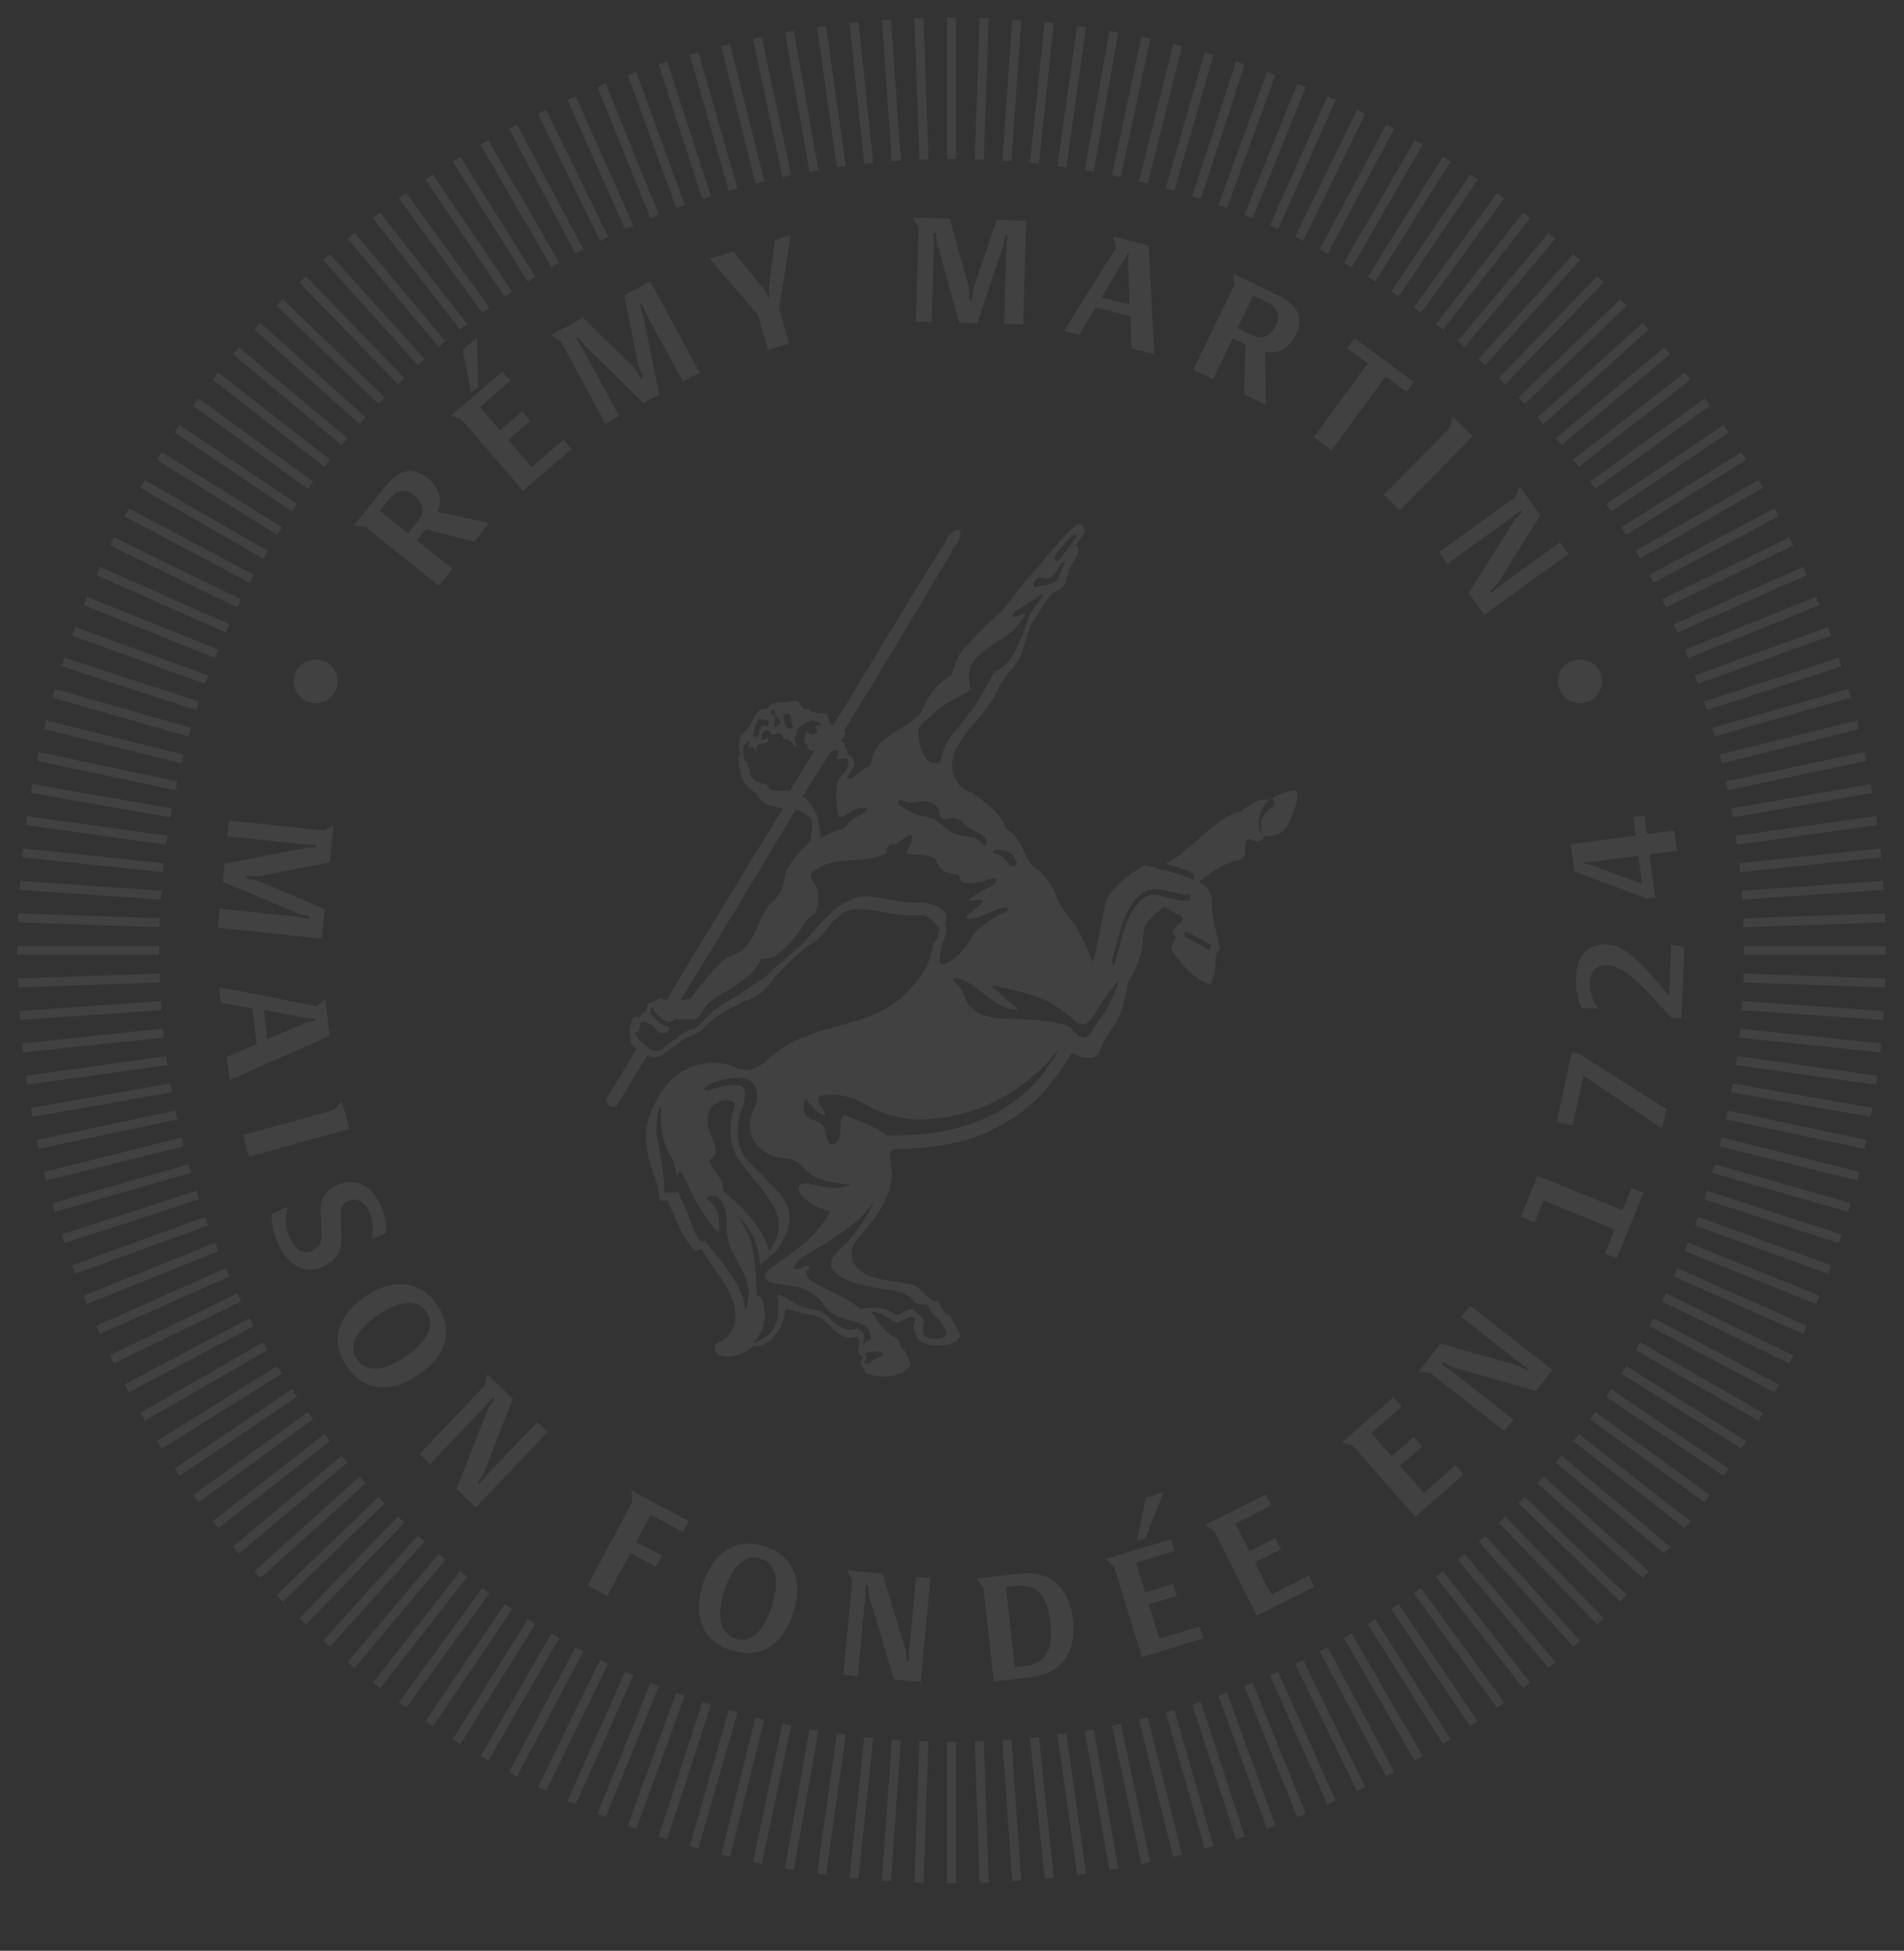 <svg xmlns="http://www.w3.org/2000/svg" width="576" height="590" fill="none" viewBox="0 0 576 590">
    <rect x="0" y="0" width="576" height="590" fill="#333333" stroke="none"/>
    <g fill="#fff" opacity=".07">
        <path d="M346.621 452.958l-2.685 13.03 2.643-.807 5.419-13.863-5.377 1.64zM139.962 105.738l2.591 13.049 2.126-1.769-.397-14.88-4.32 3.6z"/>
        <path fill-rule="evenodd" d="M366.118 285.598c.317.2-.087 1.788.044 1.875-2.547-1.352-5.022-2.94-7.686-4.03-.338-.112.062-1.787-.087-1.849 2.718 1.108 5.171 2.671 7.729 4.004zm-14.174-14.457c-1.71-.505-3.774-.908-5.404.182-6.667 4.527-7.005 13.785-9.574 20.779.109-.269-.757-1.439-.601-1.944 2.271-6.355 3.213-15.965 9.345-20.114 4.276-2.896 9.502.868 14.302.443l.054 1.842c-2.944.276-5.371-.341-8.122-1.188zm-17.937 35.283c-1.649 2.507-2.045 2.351-3.417 5.025-2.304 4.309-4.844 1.518-6.147-.037-.673-.556-1.63-3.037-20.415-3.295-9.469-.331-11.583-4.818-11.921-5.951-1.46-3.405-1.274-3.15-3.101-4.945-1.004-1.065-1.11-2.009 1.86-.916 5.677 2.024 9.378 7.804 14.407 8.684 2.256.436 3.602 1.028 1.197-1.029-2.365-1.969-3.421-3.041-5.368-4.734-1.27-.843-1.732-1.573.976-.843 2.663.651 10.728 2.017 16.488 5.312 5.539 3.935 3.239 2.017 6.212 4.763 2.941 2.711 4.931 1.047 7.3-3.259 1.536-2.721 5.579-7.927 6.016-8.363.236-.138.193-.425.193.098-.124 1.784-3.618 8.603-4.28 9.49zm-65.733 36.914c-4.778-3.376-9.596-4.553-12.06-5.883-1.554-.755-2.121 1.268-1.965 4.531.077 1.889-1.11 3.946-2.507 4.175-.761-.342-.925.269-1.591-2.057-.887-3.299-.312-3.978-4.454-5.548-2.926-.992-3.213-4.305-1.859-6.391 2.019 3.19 3.188 4.088 5.64 5.243.291-1.126-.451-1.824-1.605-3.422-.411-.633-.986-2.794 1.896-2.885 2.621 0 6.114-.287 11.194 2.46 2.202 1.115 5.714 3.655 14.76 4.977 2.104-.033 26.06 2.1 44.878-21.52-5.266 9.934-18.556 27.33-52.327 26.32zm-10.732 30.897l-.698.792c-.859 1.431-5.983 4.414-5.426 8.207 2.908 4.891 11.765 5.981 16.674 6.686 0 0 6.652.864 8.05 3.251.855 1.534 2.525 1.188 4.381 1.421.754 1.668 1.696 3.263 3.155 3.906 1.023 1.398 1.66 2.278 2.664 4.476.524 2.369-5.189 2.405-6.576 1.01-.498-.531-.717-1.886-.447-2.841.193-.673.44-1.432.054-2.126-.273-.454-2.594-2.845-3.442-3.001-1.168-.054-1.991.462-2.81.898-1.084.635-1.772.977-2.689.428-2.744-2.165-5.426-1.954-7.897-1.747l-2.252.247c-4.873-4.189-13.92-7.074-15.648-9.269-.892-1.141-1.19-1.751.287-3.07.306-.269-.549-.908-1.372-.523-.604.316-1.168.541-2.332.723-2.286.436-.47-1.431 0-2.093 1.164-1.558 7.216-4.639 8.97-5.798 4.349-3.034 11.343-7.227 14.323-12.989-.946 2.754-2.98 6.678-6.969 11.412zm8.811 36.034c-1.503.589-2.726 1.337-3.225 2.068-.873-.037-1.728-.037-1.728-.244 0-.2.156-.418.542-.715l.193-.12.025-.16v-.451c0-.628-.374-.944-.687-1.188l.032-.033c3.345-1.674 7.082 0 4.848.843zm-5.317-2.823c0-.41.156-1.595.156-1.595.051-.436.15-.933.15-1.467-.019-.931-.466-1.97-1.794-2.475v-.276c-.95.363-1.685.538-2.34.574h-.455c-1.223-.109-2.216-.766-3.778-1.831-2.052-1.388-3.835-4.247-6.524-4.178h.356l-3.064-.618c-2.296-.708-6.812-3.927-8.228-3.927-.207-.022-.306.036-.386.141l.335 3.55-.225 3.237c-1.409 6.587-7.268 7.376-7.723 7.55 2.282-1.638 3.861-4.789 3.807-8.022-.069-5.406-1.412-6.347-2.085-6.315-.157 0-.255.062-.255.062-.044-3.393-.655-13.312-2.114-17.167-.477-1.235-1.598-3.899-3.589-6.576l.892.795c6.776 6.46 5.029 14.831 6.245 13.349l4.749-4.291c1.903-3.041 4.523-7.176 3.442-12.04-1.317-4.593-4.367-6.297-7.442-9.948l-5.709-5.694c-2.788-4.178-2.933-9.933-.823-15.365.229-.741.623-2.136.623-3.135.6-2.816-.965-3.666-3.119-3.637-3.843 0-9.713 2.616-9.083 1.141.218-.592 3.948-3.408 10.891-3.303l.688.051c3.563.429 5.783 4.222 3.617 8.996-4.577 9.228 3.046 14.755 8.21 15.136 7.264.621 5.168 3.692 11.238 6.315 2.802 1.104 6.627 1.638 9.789 1.726-1.099.508-2.347.988-4.316 1.071h-.706c-1.911-.051-4.454-.417-7.981-1.322a1.808 1.808 0 0 0-.647-.113c-1.667-.098-3.377 1.366-1.354 3.644 2.071 2.406 6.376 4.647 8.665 4.84-1.274 2.703-3.73 5.432-4.262 6.136-2.969 3.844-12.915 10.359-13.493 10.831-3.887 2.972-1.303 4.542 1.128 4.905 3.893.567 5.622.629 8.504 1.501 7.213 3.811 5.117 4.603 7.879 6.845 4.425 3.644 10.731 2.285 12.049 6.198 1.423 3.924-.575 1.849-1.459 3.611-.208.385-.303.738-.459 1.09zm-37.424-56.558l4.403 5.736c3.039 3.608 6.121 7.307 7.413 11.612.123.683.204 1.352.204 1.988.05 2.834-1.209 5.431-2.843 8.135-2.023-6.119-6.339-11.834-13.253-17.462-.684-.61-.841-1.431-.961-2.46l-.386-1.58-1.503-2.151c-.978-1.319-1.83-2.503-2.027-4.022l.492-.36 1.223-1.035c.069-.382.105-.843.105-1.13-.073-1.591-.63-3.008-1.208-4.302l-1.106-3.121a15.96 15.96 0 0 1-.08-1.479c-.059-2.732.829-4.519 2.587-5.598 1.081-.683 2.14-.927 3.028-.927.717 0 1.346.124 1.859.356.666.265.797.803.797 1.181 0 .207-.007.298-.007.298-.979 2.561-1.434 5.079-1.365 7.521.033 3.164.935 6.26 2.628 8.8zm1.845 45.51c-.299-5.755-4.349-10.882-7.511-15.351l-4.698-5.762-.124.047-1.081.254c-2.475-2.91-3.006-6.332-4.385-9.581l-2.497-5.457-2.168.102-1.318.087c-.287.124-.4.124-.531-.032-.349-2.809.076-4.099-2.5-17.495-.208-2.405.105-5.526 1.004-8.512 1.198-1.094-1.212 5.522 2.358 13.396.481 1.111 2.3 2.677 2.49 7.15.593 1.028.746-1.751 1.477-.712 1.336 1.646 3.817 7.949 5.677 10.634 2.165 3.161 3.188 5.457 5.815 7.623.237-3.979.164-7.245-3.362-9.872-1.802-1.428 5.99-4.174 5.709 7.492-.294 11.038 9.881 14.918 5.645 25.989zm60.867-114.506c.211-.269-.418-2.362-.418-2.362 2.016-4.745-3.854-6.103-6.5-6.608-4.087.443-11.314-.97-14.826-1.639-10.375-2.078-17.063 9.937-23.362 15.492l-.506.254c-1.634 2.075-5.248 4.393-8.985 8.281l-8.628 5.831c-1.729.934-3.287 1.878-4.779 2.801-.007-.08-1.353.883-2.769 1.991l.211-.083c-1.397 1.257-2.795 2.525-4.036 4.004-.924.799-1.765 1.133-2.707 1.5-1.292.491-2.678 1.065-4.505 2.816-1.765.985-3.239 2.372-3.949 2.903-1.412 1.159-2.19.908-3.319.461l-.331.087-3.613-3.157c-.08-.33-.699-.756-.724-1.072l-.204-.268-.139-.342-.225-.4c.637-.381 1.335-.381 1.386-1.213.051-.636.368-1.228.051-1.908l.044.044c.353.062.982.163 1.452-.4.418.494.717.4 1.99 1.036 1.154.592 1.442 1.508 2.533 2.216 1.205.716 3.021.262 2.882-1.072-.298-1.369-1.16-.192-3.286-2.216l-1.361-1.283c-.131-.163-.575-.835-1.022-.821l.142-1.01c.051-.661.149-.839.917-1.097-.168.767.32 1.421 1.31 2.347 1.972 2.027 3.562 2.394 4.803 1.526.681-.509 2.635-.211 4.848-.265 1.292.036 1.903.109 2.871-.948.218-.313.287-.618.644-.847.542-1.083 1.296-2.343 2.231-3.226 3.064-2.86 12.748-6.358 15.71-13.007.156-.291 3.238-.113 5.065-1.719 2.635-2.274 2.602-1.624 4.993-4.778 4.134-5.468 3.468-5.718 6.296-7.517 1.696-3.226 1.164-7.393-.481-9.592-1.604-2.074-.942-3.015 3.356-5.013 5.196-2.388 12.995-.426 18.584-3.521.262-.207.357-.392.357-.647 0-.418-.2-.948.473-1.595.83-.984 1.893-.102 2.901-.984 2.703-2.337 6.484-4.586 2.703 2.492-.749 1.606 2.944.56 7.304 1.729 3.082.916.277 4.437 7.58 5.37 1.066.12 1.107 2.238 2.278 2.504 1.198.236 3.618.338 7.46-.996 3.516-1.195 2.559 1.028 1.22 1.882-1.099.654-3.545 1.686-5.921 3.325-2.104 1.533-1.798 1.551.76.973 2.61-.505 2.664.796.954 2.01-1.401.955-1.478.991-3.024 2.354-1.15 1.028-.794 1.384.909 1.341 2.22-.124 6.558-2.435 8.578-3.132 1.954-.738 4.276 0 1.03 1.406-3.698 1.707-5.696 3.415-7.424 4.897-2.111 1.388-2.238 3.612-5.834 7.456-1.477 1.428-3.773 3.219-5.003 3.201-2.701.036 1.055-9.792 1.055-9.792zm-51.453-27.22c2.322-4.178 3.788-6.322 5.764-9.81 1.885.585 4.094 1.421 5.004 3.47.2 1.849-.298 3.967-.375 5.904-1.801 2.216-4.308 3.811-6.969 8.298-1.259 1.388-.378 6.446-4.159 9.795-5.885 5.352-5.015 14.377-12.766 16.615-4.298 1.526-12.278 13.094-12.595 13.222-.226 0-.382-.019-.582 0-1.434.04-2.457.519-2.457.519 10.168-16.564 19.404-31.893 29.135-48.013zm-2.831-17.236l-.175-.142c-5.866-1.065-5.098-4.64-5.098-4.64v-.319c-.597-.491-.768-1.007-.386-1.668l-1.317-.836c-.179-.399-.019-1.544-.019-1.544-.724-2.292.252-3.226 1.591-4.349-.255 1.003-.113 2.282.418 2.089 1.092-.338 1.143.473 1.59 1.457.375 1.003-.498-2.198 1.281-2.51 1.784-.306 2.562-.033 2.519-1.465-.018-1.384-2.027 1.675-2.064-.436-.069-1.62 1.154-2.187 1.547-2.187 1.547 0 .688 1.777 2.147 1.297 3.544-1.173 1.896 1.203 3.45 1.424 2.438.295 2.464 2.213 3.275 2.119.786-.037-1.441-3.063 0-3.063h.073c.109-1.17.375-2.213.375-2.213 1.448-1.188 3.752-2.616 4.592-2.652 1.256.305 1.834.49 2.508 1.308-.142.723-1.496 0-1.62.403-.138.512 1.128 1.657-.014 2.431-1.016.69-2.326-.106-2.34-.861-.805.512-.91 2.143-1.128 3.488l.254.101c1.423.186.139 2.776 2.828 2.293.4-.48-4.88 8.128-7.424 12.331-2.384-.559-5.764.81-6.863-1.856zm-3.301-18.399c.313-.592.593-1.203.768-1.693.873.385 3.563 0 3.108 1.351-.612 1.755-1.001.349-2.136 1.163-1.882 1.308.032 1.544-1.147 2.587-1.011.908-1.186.167-1.579.043.498-1.035.568-2.561.986-3.451zm4.454-3.357c.281-.629.637-1.003 1.048-1.265-.08 1.345.768 2.485 1.729 3.645.648.853-1.448 2.408-1.729 1.307-.236-1.079.612-2.161.12-2.841-.225-.323-.782-.541-1.291-.646l.123-.2zm5.048.2c1.834 0 .593 3.051 1.972 3.967.386.28-2.529 1.57-2.958-1.49-.375-2.597-.062-2.441.986-2.477zm13.177 11.415c.411-.08 1.197-.41 1.983-.305.295.076.35.567-.375 2.093-.411.861 2.071.25 3.363.418.524.741.207 2.256-.324 3.262l-.892 1.105c-.487.479-1.659 1.918-2.001 3.393-.433 2.413-.076 6.853.342 9.163.448 2.318 3.675-1.438 5.801-1.874 5.578-1.083 1.721 1.725-.237 2.536-2.009.89-3.057 3.339-4.953 3.854-1.51.411-4.647 1.744-5.92 2.642.167-1.101-.237-3.332-1.11-7.118-.732-1.664-1.947-3.626-3.257-4.916-.437-.417-.113-.148-1.092-.635l8.672-13.618zm22.333 15.006c1.892.802 1.099.468 3.352.218 5.134-.64 6.812 1.177 7.099 3.171.393 2.642 1.441 2.137 2.821 1.85 1.677-.378 3.329.305 4.21 1.257 2.18 2.205 2.584 1.628 5.171 3.353.936.672 1.773 1.134 1.882 1.919.389 1.787-.109 2.365-2.049.229-.881-1.116-2.577-1.09-5.04-1.57-2.315-.549-3.021-.578-5.397-2.547-3.381-2.903-4.523-2.965-7.1-3.452-2.489-.446-6.132-2.79-6.419-3.062-1.187-1.334-.444-2.119 1.47-1.366zm4.196-21.982c.622-1.388 2.438-2.521 5.477-5.449 3.206-2.991 11.248-5.723 10.054-6.987-.167-1.628-.753-3.862.259-6.544 3.435-6.071 12.071-8.502 14.502-12.749.651-1.141 4.075-4.178-.466-2.231-1.147.505-2.821.218.087-1.998 2.027-1.035 3.556-2.398 4.593-2.946.586-.317 1.695-.978 2.42-1.65 1.921-.207-1.128 2.427-2.631 4.876-1.492 2.292-2.304 6.398-3.509 8.847-1.466 3.368-3.071 7.317-7.631 9.592-2.918 3.618-2.078 6.016-12.271 18.155-1.863 2.151-3.661 5.094-4.392 9.337-6.27 1.97-6.925-9.337-6.492-10.253zm35.197-44.667c.75-1.108 1.328-1.301 3.221-.716 1.259.262 2.623-1.195 3.624-2.764 2.002-3.252 2.518-2.144 1.634-.847l-1.503 3.401c-.444 1.562-3.562 2.165-5.309 2.539-.401 0-.957.12-1.616.436-.462.113-.793-.908-.051-2.049zm12.442-13.08s-5.466 7.401-5.822 7.1c-.273-.193-.954-.614-.881-1.177.051-.204 7.176-9.977 6.703-5.923zm-24.171 94.461c1.976-.174 4.018.811 4.68 1.301l.299.156c.382.741.698 1.465 1.12 2.104l.015.414c-.051.734-.804 1.326-1.958.611-1.135-.836-2.078-2.787-3.948-3.285-1.849-.49-1.449-1.213-.208-1.301zm90.752-17.654l-.113-.316-.313.055c-2.558.138-4.662 1.064-6.736 2.198l.499 1.726c0 .218.065.563-.215.737-1.397.909-4.28 3.735-3.817 5.574.087.646.058 1.438.058 2.125 0 .109-.048.876-.157.672 0 0-.018-.083-.051-.138-.422-1.849-.717-4.185-.062-6.016.095-.287.222-.469.299-.734.069-.189.156-.4.218-.574.131-.208.27-.425.419-.629.069-.156.174-.349.331-.541.156-.189.316-.389.473-.593.131-.13.262-.25.382-.381.229-.229.51-.447.768-.665l.018-.033.08-.072c.164-.12.32-.226.517-.374l-.873.446-.419.218c-.211-.087-.404-.105-.597-.167l-.586-.018c-1.735 0-3.559 1.163-5.123 2.235l-1.82 1.228c-5.029 1.387-9.098 5.082-13.083 8.687-3.002 2.692-6.059 5.359-9.516 7.164 2.715.967 6.733 1.694 8.392 3.438.298.454-.251 1.638.029 1.874-2.081-2.241-9.225-2.975-11.565-4.022l.036-.051c-.334-.08-1.863-.374-2.962-.603l-.411-.087c-4.312 2.391-9.596 6.155-11.612 10.762-.637 2.518-1.609 7.651-1.94 9.152-.418 2.223-1.274 7.535-2.227 9.25-1.012-3.644-5.248-11.245-5.248-11.245s-5.058-6.009-5.677-8.458c-.666-2.293-3.005-6.042-5.134-7.742-2.5-1.421-3.581-3.645-4.709-6.053-1.128-2.536-2.315-5.196-5.361-6.755l-.655-1.587c-1.783-4.168-9.836-9.41-9.836-9.41l-.208-.069c-2.976-.68-3.93-2.675-4.865-4.735l-.557-1.09c-.062-.704-.204-1.384-.204-2.081-.051-4.215 2.551-7.648 5.313-11.362 0 0 6.958-7.063 8.931-12.879 0 0 2.649-3.765 2.649-3.844 4.276-3.844 4.574-7.856 6.339-12.888.83-2.547.688-1.769 2.173-4.036 3.504-5.73 4.727-7.437 6.095-7.804l.564-.251c.863-.523 1.929-.996 2.566-3.506l.593-2.18.568-1.708c1.277-1.675 2.198-3.368 2.427-4.683l.011-.251a2.01 2.01 0 0 0-.484-1.231c-.146-.088-.313-.088-.469-.138l.855-1.134c.691-.828 1.972-2.285 1.958-3.383-.106-1.58-1.121-1.78-1.638-1.849l-.146-.011h-.087c-.804-.058-3.948 3.368-3.948 3.368-1.416 1.123-8.967 10.402-8.967 10.402-3.588 3.67-10.026 12.204-10.044 12.328.007-.08-4.498 3.986-4.498 3.986l-6.47 6.728c-1.914 1.639-3.25 4.658-4.447 8.738-3.963 2.206-7.187 6.137-9.065 11.202-1.579 1.98-4.112 3.604-6.55 5.101-4.171 2.616-8.418 5.33-8.829 11.023-1.379.574-2.54 1.482-3.621 2.405l-1.896 1.377c-.917.665-1.102.08-1.597-.298 1.448-1.933 1.597-2.249 1.848-2.659.226-.414.361-.843.361-1.21-.044-1.203-.954-2.311-2.14-2.965l-.055-.697c-.014-.487-.189-1.043-.804-1.552l.106-.229-.015-.083c0-.803-.411-.996-.753-1.17l-.237-.124v-.051c0-.13.142-.385.51-.846.294-.462.655-.872.607-1.464 0 0 0-.106-.007-.2l-.455-.574c9.72-15.758 23.814-39.377 30.594-50.789l1.86-3.078c.243-.977.374-1.213 1.135-1.886 1.536-1.7 1.641-3.676 1.641-4.447v-.268l-.036-.498-.539.043c-.28.019-2.805.883-3.799 3.365-.186.883-.517 1.351-1.317 2.103l-4.64 7.619-4.36 7.02-16.554 27.405s-6.743 10.897-7.085 11.543c-.917-.174-1.205-.741-1.369-1.533-.174-.665-.367-1.431-1.066-1.962l-.2-.087-.287.051c-1.802.2-3.461-.157-4.997-1.301l-.273-.12-.164.105c-.753.149-.979-.192-1.495-.951-.419-.654-.968-1.446-1.947-1.534l-.4-.036c-.299.036-.63.069-.979.229-.732.356-1.554.338-2.409.338-.139-.033-.281-.033-.404-.033-1.441 0-2.959.189-3.931 1.918-.225-.018-.433-.018-.651-.018-2.333.102-3.293 2.126-4.159 3.913-.532 1.196-1.161 2.435-2.158 3.096-1.223 1.126-1.816 2.539-1.816 4.222.036.784.192 1.62.473 2.51-.342.498-.674 1.395-.648 1.744 0 .382.342.233.448.48v.112c-.142.375-.306.785-.306 1.272 0 .56.269 1.108.611 1.57.033 3.331 2.584 5.355 4.993 7.026 1.328 2.932 3.861 3.488 6.376 3.997 0 0 .935.261 1.372.331l-5.328 8.734-14.243 23.34-8.829 14.587-6.819 11.336c-.099-.087-.237-.149-.237-.149l-1.408-.389-.994.295-1.554.734c-1.47.399-1.685.886-1.783 2.056l-.087.756c-.087.109-.313.24-.313.24-.506.083-.986.312-1.379 1.297-.106.261-.142.261-.604.149-.095-.029-.226-.029-.35-.029h-.174c-.55 0-1.267.228-1.685 1.424l-.175.468-.418 1.526.036.901v.436c0 .618.102 1.254.469 1.821-.149.316-.243.872-.243.872.094.73.844 1.282 1.466 1.707 0 0 .313.309.499.411l-5.79 9.715-3.599 5.944.076.211c.659 1.359 1.19 1.827 2.369 1.795.157 0 .357-.011.532-.011l.218-.029 3.81-6.34s5.237-8.582 5.622-9.243l.568.28c1.19.363 2.435.868 4.342-.578.724-.585 2.478-2.024 4.366-3.078 1.762-1.711 3.003-2.19 4.244-2.659.96-.356 1.947-.81 3.071-1.744 2.937-3.426 7.424-5.839 12.176-8.28 0 0 4.262-1.519 6.176-3.299 1.841-1.69 3.668-4.393 3.668-4.393 3.639-3.793 7.045-7.448 11.431-10.166l.101-.036c1.678-1.159 2.999-2.783 4.222-4.367.848-.996 1.666-2.024 2.645-2.939.594-.436 1.187-.891 1.642-1.341.323-.265.611-.491.993-.665 1.095-.56 2.537-.927 3.443-.897 2.845-.062 5.56.425 8.366.966 3.617.618 7.3 1.308 11.536.778 1.965.348 3.326 1.82 4.865 3.538l.63.691c0 .101 0 .192-.211.399l-.393 1.239c.236.916-.026 1.246-.481 1.701a4.07 4.07 0 0 0-1.142 1.943c-.954 5.625-3.345 9.171-6.955 13.055-5.928 6.67-13.945 8.916-21.718 11.096-6.321 1.693-12.835 3.549-18.25 7.702l-2.27 1.82c-1.947 1.697-3.494 2.991-6.314 3.659-1.591.229-3.075-.345-4.622-.916-1.423-.545-2.908-1.137-4.582-1.104 0 0-.167-.033-.465-.051h-1.205c-2.507.051-7.26.61-11.336 3.913-5.458 4.385-9.483 13.479-8.977 19.278l.211 1.733.138 1.668c.411 2.38 1.074 4.483 1.747 6.503.83 2.486 1.696 5.065 1.99 7.823v.058l.095.149c.284.421.611.588.903.599h.218c.251-.011.462-.09.637-.109l.455-.069 2.183 4.742c1.448 3.375 2.977 6.87 5.572 9.824.294.472.618.665.957.69h.247c.277-.08.611-.218.804-.341 0 0 .382-.102.499-.182l3.744 5.581c3.214 4.403 6.507 8.988 6.62 14.605 0 .647-.036 1.323-.113 2.031-.542 2.78-2.733 5.316-5.458 6.268l-.212.091-.069.163c-.138.382-.262.872-.262 1.315 0 .386.051.752.219 1.094.269.599.724.963 1.372 1.123.56.127 1.222.25 1.852.269h.924c2.533-.142 5.066-1.261 7.111-3.121.102-.102.4-.131.626-.131h.367l.63-.018h.4c3.912-.923 6.34-5.076 7.231-8.291 0 0 .491-2.1.637-2.66 0 0 .211-.051.378-.051.801.033 2.446.505 3.527.799l3.861.978c2.322-.087 3.93 1.569 5.739 3.331 2.172 2.13 4.407 4.291 7.824 3.14.669.247.949.628.968 1.22 0 .349-.088.803-.175 1.352l-.2 1.82v.178c0 .731.637 1.09 1.004 1.312.386.221.575.36.575.545l-.033.069c-.542.461-.767.941-.767 1.351 0 .716.505 1.385.862 1.875l.768 1.305.186.167c1.604.541 3.22.821 4.73.872h1.103c2.904-.149 5.404-1.167 7.176-3.06l.266-.218-.098-.225c-.437-1.657-1.016-3.143-1.783-4.421l-.131-.099-.106-.094c-.608-.2-.75-.705-.993-1.472-.186-.715-.412-1.46-1.056-1.98-3.275-1.46-5.371-4.447-7.26-7.335l-.487-.767c2.376.2 4.723 1.519 6.27 2.772.455.28.855.429 1.273.465h.423c.749-.072 1.462-.465 2.128-.846.735-.429 1.398-.792 2.129-.792.455.138.772.323.903.512.051.087.062.247.062.331 0 .261-.062.646-.193 1.021-.124.403-.28.966-.28 1.384.036.516.211.945.68 1.33.044 1.035.357 1.845 1.103 2.481 1.554 1.552 4.494 1.621 6.121 1.621h.374c2.097-.102 4.95-.52 5.852-3.067l.069-.181-.069-.222c-1.161-2.38-2.209-4.157-3.25-5.708l-.061-.105-.168-.018c-1.325-.462-2.18-2.042-2.842-3.699l-.186-.323h-.298c-1.729-.102-2.904-1.243-4.094-2.482-1.241-1.301-2.515-2.598-4.392-2.841l-4.899-.803c-4.909-.69-9.607-1.388-12.19-5.773a7.628 7.628 0 0 1-.455-2.387c-.037-1.239.349-2.529 1.066-3.692l.593-.766c5.371-6.235 9.989-11.678 10.601-19.547l-.393-3.198c-.08-.962-.2-1.736-.219-2.394-.051-1.141.368-1.896 1.449-2.158l2.22-.091c9.108-.294 20.007-1.7 28.468-6.431 8.541-4.483 14.949-9.584 22.69-22.46l2.376.839c1.78.53 4.425 1.184 6.008-.952.874-2.87 2.595-5.399 4.123-7.797l.888-1.283c2.271-3.836 3.039-8.385 3.931-12.709 1.957-2.703 2.958-5.947 3.966-9.123.695-2.281 0-5.544 1.099-7.644 1.605-2.634 4.534-4.821 6.008-5.781.648.712 2.81 1.988 3.494 2.169.68.226 1.31.462 1.666 1.083.07.182.193.338.193.505.026.618-.48 1.065-1.302 1.726-.794.592-1.725 1.301-1.693 2.478v.276l.175.131c.368.298.593.639.593.97 0 .399-.225.81-.524 1.395-.386.56-.717 1.333-.629 2.038v.349l.094.124c3.559 5.518 7.384 8.934 11.296 10.22l.473.174.87-2.681c.382-1.09.455-2.293.473-3.503.018-1.613.018-3.208 1.15-4.334l.211-.233-1.081-5.068c-.629-2.71-1.317-5.551-1.346-8.509l.029-1.388c-.641-3.034-1.751-4.262-3.847-5.377 3.337-2.66 7.126-5.45 11.434-6.471 2.311-.472 2.497-1.907 2.478-3.219v-.897c0-.861.07-1.603.685-2.177.189-.149.345-.185.52-.167.287 0 .604.149 1.066.382 1.696.944 2.518-.033 3.301-.854l.455-.476c5.546.519 6.983-3.125 8.315-6.671l.706-1.755c.426-1.09 1.266-3.695.426-5.003z" clip-rule="evenodd"/>
        <path d="M461.249 122.179l30.83-29.724c-.629-.654-1.251-1.323-1.885-1.973l-30.83 29.724c.637.65 1.256 1.315 1.885 1.973zm-24.717-22.49l26.384-33.72c-.713-.56-1.427-1.127-2.147-1.682l-26.384 33.72c.717.555 1.434 1.119 2.147 1.682zm18.847 16.535l29.768-30.778c-.648-.635-1.317-1.253-1.976-1.878l-29.768 30.777c.655.629 1.325 1.247 1.976 1.879zm-12.376-11.245l27.555-32.783c-.695-.585-1.365-1.203-2.067-1.784l-27.548 32.783c.699.581 1.368 1.195 2.06 1.784zm23.934 23.325l31.853-28.637c-.604-.68-1.179-1.384-1.79-2.056l-31.864 28.641c.615.672 1.193 1.373 1.801 2.052zm29.24 40.638l37.122-21.396c-.451-.788-.902-1.58-1.361-2.362l-37.118 21.397c.458.784.906 1.573 1.357 2.361zm-23.76-34.323l32.836-27.507c-.582-.698-1.197-1.367-1.787-2.06l-32.835 27.507c.586.69 1.204 1.359 1.786 2.06zm19.513 27.126l36.348-22.679c-.477-.77-.987-1.526-1.471-2.293l-36.354 22.676c.487.77.997 1.522 1.477 2.296zm-9.316-13.883l34.673-25.153c-.531-.734-1.04-1.486-1.579-2.216l-34.673 25.149c.538.734 1.048 1.486 1.579 2.22zm-5-6.696l33.771-26.345c-.553-.719-1.117-1.428-1.685-2.143l-33.771 26.344c.561.713 1.128 1.425 1.685 2.144zM408.93 80.832l21.431-37.062c-.787-.458-1.576-.909-2.366-1.36l-21.43 37.064c.786.45 1.579.897 2.365 1.358zM355.275 57.71l11.816-41.139c-.869-.254-1.746-.498-2.627-.741l-11.813 41.136c.874.246 1.754.49 2.624.744zm-16.216-4.13l8.913-41.87c-.091-.019-.186-.044-.281-.066l-2.383-.505-8.909 41.826c.895.182 1.773.418 2.66.614zm8.156 1.878l10.364-41.492-2.351-.581c-.098-.026-.197-.048-.302-.073l-10.368 41.532c.881.214 1.78.388 2.657.614zm16.048 4.741l13.25-40.707c-.124-.04-.251-.087-.375-.127l-2.22-.72-13.239 40.678c.87.277 1.722.589 2.584.876zm38.396 16.488l20.11-37.76-1.813-.963c-.196-.106-.4-.204-.6-.31l-20.124 37.794c.804.421 1.626.81 2.427 1.239zm98.55 99.576l37.85-20.095c-.102-.196-.2-.4-.309-.6l-.961-1.809-37.824 20.077c.429.8.822 1.624 1.244 2.427zM416.07 85.185l22.715-36.293c-.768-.486-1.525-.992-2.3-1.471l-22.711 36.296c.775.476 1.528.981 2.296 1.468zm13.828 9.406l25.197-34.617c-.735-.538-1.488-1.05-2.227-1.58l-25.193 34.62c.742.531 1.496 1.04 2.223 1.577zm-50.932-28.604l16.055-39.675-1.313-.527c-.404-.164-.816-.32-1.219-.483l-16.063 39.682c.847.338 1.699.654 2.54 1.003zm7.675 3.332l17.434-39.098c-.826-.374-1.652-.756-2.489-1.122l-17.435 39.1c.837.364 1.663.745 2.49 1.12zm120.828 121.997l39.164-17.407c-.371-.832-.75-1.657-1.128-2.482l-39.157 17.407c.372.829.757 1.65 1.121 2.482zm-115.69 311.918l18.77 38.429 2.453-1.199-18.792-38.465c-.815.399-1.609.843-2.431 1.235zm2.431-430.355l18.792-38.469-2.453-1.195-18.77 38.425c.822.396 1.616.836 2.431 1.24zm-23.028-9.959l14.643-40.18-2.565-.933-14.651 40.198c.855.305 1.721.6 2.573.915zm-2.573 449.953l14.651 40.195 2.565-.934-14.643-40.177c-.852.316-1.718.611-2.573.916zM504.023 183.7l38.483-18.74-1.197-2.449-38.531 18.762c.404.814.852 1.61 1.245 2.427zM286.515 526.788v42.796c.455.004.906.037 1.361.037.458 0 .909-.033 1.368-.037v-42.796c-.459 0-.91.033-1.368.033-.455 0-.906-.033-1.361-.033zM330.85 51.962l7.442-42.142c-.896-.16-1.787-.327-2.686-.48l-7.442 42.147c.899.148 1.79.316 2.686.475zm92.229 37.79l23.974-35.486c-.091-.062-.178-.13-.269-.193l-1.907-1.282c-.029-.018-.058-.033-.084-.055l-23.974 35.486c.757.505 1.51 1.018 2.26 1.53zm26.245 20.709l28.683-31.809c-.029-.029-.058-.061-.091-.09h-.004c-.64-.585-1.317-1.123-1.965-1.7l-28.679 31.801c.68.607 1.379 1.184 2.056 1.798zm38.086 44.25l35.543-23.936c-.007-.011-.01-.022-.018-.029l-1.353-2.006c-.051-.076-.106-.149-.157-.221l-35.543 23.936c.513.748 1.026 1.5 1.528 2.256zm26.264 52.126l40.263-14.631-.936-2.562-40.244 14.624c.313.854.611 1.712.917 2.569zm7.172 24.012l41.599-10.355c-.026-.098-.047-.199-.073-.301l-.586-2.344-41.555 10.344c.226.88.397 1.773.615 2.656zm-2.128-8.08l41.205-11.797c-.244-.876-.491-1.748-.746-2.62l-41.202 11.794c.251.872.499 1.747.743 2.623zm4.01 16.222l41.893-8.89-.506-2.38c-.022-.095-.047-.189-.069-.283l-41.93 8.897c.19.891.43 1.766.612 2.656zm-6.369-24.241l40.744-13.218-.724-2.223c-.04-.12-.084-.24-.124-.363l-40.773 13.228c.284.861.597 1.712.877 2.576zm-5.673-15.721l39.75-16.03c-.164-.407-.317-.814-.481-1.217l-.534-1.315-39.732 16.03c.342.839.662 1.689.997 2.532zm15.783 64.741l42.639-4.472-.171-1.643c-.04-.359-.098-.708-.135-1.064l-42.635 4.472c.098.905.211 1.802.302 2.707zm-2.26-16.553l42.21-7.43c-.153-.897-.321-1.791-.477-2.681l-42.213 7.43c.163.893.327 1.784.48 2.681zm-11.452 123.389l40.244 14.624.936-2.562-40.263-14.631c-.306.858-.601 1.719-.917 2.569zm14.349-98.505l42.752-2.983c-.062-.908-.139-1.813-.208-2.717l-42.755 2.986c.072.905.152 1.806.211 2.714zm-1.649-16.622l42.447-5.955c-.124-.901-.219-1.809-.346-2.707l-42.447 5.955c.131.898.222 1.806.346 2.707zm-22.675 138.122l38.527 18.762 1.197-2.449-38.483-18.74c-.393.817-.841 1.613-1.241 2.427zM316.064 6.659l-4.483 42.571c.909.088 1.808.204 2.714.302l4.484-42.564c-.36-.04-.713-.098-1.07-.138l-1.645-.17zm182.901 394.379l37.824 20.081.957-1.795c.106-.203.208-.414.313-.618l-37.85-20.095c-.422.803-.815 1.631-1.244 2.427zm10.724-22.657l39.732 16.026.52-1.279c.167-.418.327-.835.495-1.25l-39.75-16.033c-.335.843-.655 1.697-.997 2.536zm-3.341 7.662l39.157 17.407c.378-.828.757-1.653 1.128-2.485l-39.164-17.407c-.364.832-.746 1.657-1.121 2.485zm-11.528 22.254l37.118 21.396c.459-.784.91-1.573 1.361-2.361l-37.122-21.4c-.451.792-.899 1.58-1.357 2.365zm-18.891 27.555l33.771 26.341c.568-.709 1.132-1.421 1.685-2.14l-33.771-26.341c-.553.715-1.121 1.428-1.685 2.14zm-10.79 12.771L497 477.263c.611-.672 1.186-1.377 1.79-2.052l-31.853-28.638c-.608.676-1.186 1.381-1.798 2.05zm25.314-33.197l36.354 22.678c.484-.766.99-1.518 1.471-2.292l-36.348-22.679c-.48.77-.99 1.522-1.477 2.293zm-19.822 26.893l32.835 27.504c.586-.691 1.205-1.359 1.787-2.057l-32.839-27.511c-.579.701-1.197 1.37-1.783 2.064zm10.404-13.091l34.673 25.157c.539-.73 1.052-1.482 1.579-2.22l-34.673-25.153c-.531.738-1.041 1.49-1.579 2.216zm34.447-66.521l40.769 13.222c.044-.128.091-.255.135-.386l.717-2.201-40.744-13.218c-.28.868-.593 1.715-.877 2.583zm54.998-76.632h-42.872c.004.457.036.904.036 1.362 0 .458-.032.905-.036 1.363h42.872c.004-.458.033-.905.033-1.363 0-.458-.029-.905-.033-1.362zm-43.014-5.625l42.832-1.497c-.025-.904-.033-1.82-.069-2.725l-42.829 1.494c.033.908.04 1.82.066 2.728zm-9.491 74.275l41.206 11.797c.251-.868.498-1.744.742-2.62l-41.205-11.793a326.37 326.37 0 0 1-.743 2.616zm-58.611 99.943l30.83 29.724c.637-.65 1.256-1.315 1.885-1.973l-30.83-29.724c-.629.658-1.248 1.323-1.885 1.973zm67.531-149.177l42.755 2.986c.066-.908.146-1.809.208-2.717l-42.752-2.983c-.062.908-.139 1.809-.211 2.714zM286.515 5.29v42.8c.455-.004.906-.033 1.361-.033.458 0 .909.029 1.368.032V5.29c-.459 0-.91-.036-1.368-.036-.455 0-.906.037-1.361.037zM527.4 297.152l42.829 1.494c.036-.905.044-1.817.069-2.725l-42.832-1.494c-.026.909-.033 1.821-.066 2.725zm-7.169 49.532l41.555 10.341.586-2.333c.026-.105.047-.207.073-.309l-41.599-10.358c-.218.883-.389 1.777-.615 2.659zm5.936-32.87l42.635 4.473c.037-.36.095-.712.135-1.072l.171-1.635-42.639-4.472c-.091.904-.204 1.802-.302 2.706zm-4.051 24.725l41.93 8.901c.022-.102.051-.196.069-.298l.506-2.369-41.893-8.89c-.182.894-.422 1.766-.612 2.656zm1.613-8.201l42.213 7.434c.156-.894.324-1.784.477-2.681l-42.21-7.43c-.153.894-.317 1.787-.48 2.677zm1.382-8.236l42.447 5.958c.127-.901.222-1.809.346-2.71l-42.447-5.951c-.124.897-.215 1.805-.346 2.703zm-84.168 149.581l27.552 32.779c.702-.581 1.368-1.195 2.063-1.784l-27.552-32.779c-.695.588-1.364 1.202-2.063 1.784zm-121.054 52.951l5.964 42.378c.903-.12 1.812-.214 2.711-.345l-5.968-42.378c-.899.13-1.808.225-2.707.345zm-8.308 1.01l4.483 42.571 1.692-.178c.342-.033.677-.091 1.023-.128l-4.484-42.567c-.906.102-1.805.215-2.714.302zm24.818-3.732l8.909 41.826 2.343-.501c.109-.022.215-.051.321-.073l-8.913-41.866c-.887.193-1.765.429-2.66.614zm-8.235 1.476l7.446 42.145c.895-.152 1.786-.316 2.682-.479l-7.442-42.142c-.896.159-1.787.327-2.686.476zm16.394-3.358l10.368 41.532c.113-.029.229-.051.338-.076l2.315-.578-10.364-41.492c-.877.226-1.776.404-2.657.614zm-67.905 49.307c.906.033 1.819.04 2.729.069l1.496-42.759c-.91-.029-1.824-.037-2.73-.073l-1.495 42.763zm26.583-520.739c.91.055 1.816.138 2.722.204l2.988-42.684c-.906-.065-1.809-.149-2.722-.207l-2.988 42.687zm-8.359 478.049l1.496 42.759c.91-.029 1.823-.036 2.729-.069l-1.495-42.763c-.907.036-1.82.044-2.73.073zm0-478.416c.91.026 1.823.033 2.73.07l1.495-42.764c-.906-.033-1.819-.04-2.729-.07l-1.496 42.764zm8.359 478.049l2.992 42.683c.909-.054 1.812-.138 2.718-.203l-2.988-42.684c-.906.066-1.812.149-2.722.204zm80.915-19.598l17.435 39.094c.837-.364 1.663-.749 2.489-1.123l-17.434-39.097c-.827.377-1.653.755-2.49 1.126zm50.234-29.811l26.387 33.717c.717-.556 1.434-1.119 2.144-1.683l-26.384-33.716c-.713.563-1.43 1.126-2.147 1.682zm-6.71 4.992l25.193 34.618c.739-.531 1.492-1.039 2.227-1.581l-25.197-34.617c-.727.537-1.481 1.05-2.223 1.58zm-75.024 36.046l11.813 41.139c.881-.247 1.758-.491 2.627-.741l-11.816-41.143c-.87.258-1.75.501-2.624.745zm94.617-51.698l28.679 31.806c.681-.607 1.39-1.178 2.06-1.792l-28.683-31.809c-.677.611-1.376 1.192-2.056 1.795zm-33.494 24.95l22.711 36.292c.775-.476 1.529-.984 2.3-1.471l-22.715-36.289c-.768.487-1.521.988-2.296 1.468zM328.564 8.207c-.899-.127-1.808-.221-2.711-.341l-5.964 42.374c.899.12 1.808.215 2.707.346l5.968-42.379zm32.115 507.344l13.239 40.677 2.304-.748c.098-.033.193-.062.291-.094l-13.25-40.707c-.862.283-1.71.596-2.584.872zm45.886-20.147l21.43 37.059c.79-.45 1.583-.901 2.366-1.358l-21.431-37.06c-.786.458-1.579.909-2.365 1.359zm-30.139 14.486l16.063 39.682c.367-.149.742-.29 1.113-.439l1.419-.571-16.055-39.671c-.841.345-1.693.665-2.54.999zm22.806-10.46l20.124 37.789c.211-.109.422-.214.633-.323l1.78-.948-20.11-37.761c-.801.433-1.623.818-2.427 1.243zm54.171-38.901l29.768 30.781c.659-.629 1.328-1.25 1.976-1.879l-29.768-30.781c-.651.636-1.321 1.254-1.976 1.879zM53.027 335.883l-41.893 8.89.498 2.337c.022.109.051.218.077.33l41.933-8.901c-.197-.89-.43-1.762-.615-2.656zM148.08 93.015l-25.193-34.622c-.739.53-1.492 1.043-2.224 1.577l25.194 34.621c.731-.537 1.484-1.046 2.223-1.576zm-19.593 15.648L99.804 76.861c-.677.603-1.387 1.177-2.06 1.791l28.691 31.809c.673-.614 1.372-1.191 2.052-1.798zm12.883-10.656l-26.384-33.72c-.72.555-1.434 1.122-2.147 1.682l26.387 33.72c.713-.563 1.423-1.126 2.144-1.682zm-6.558 5.188L107.26 70.412c-.698.581-1.368 1.2-2.063 1.784l27.552 32.783c.695-.589 1.361-1.203 2.063-1.784zm27.169-19.478l-22.715-36.296c-.771.48-1.528.985-2.296 1.471l22.715 36.293c.768-.487 1.521-.992 2.296-1.468zm53.095-24.39l-13.239-40.681-2.213.715-.382.131 13.25 40.707c.862-.287 1.714-.6 2.584-.872zm-15.747 5.657L183.27 25.302c-.415.163-.83.323-1.245.49l-1.288.52 16.052 39.675c.841-.349 1.692-.665 2.54-1.003zm-22.806 10.464l-20.124-37.793c-.207.109-.415.207-.619.316l-1.797.955 20.113 37.76c.801-.428 1.623-.817 2.427-1.238zm-7.333 4.026L147.76 42.41c-.79.45-1.583.9-2.366 1.358l21.431 37.063c.786-.461 1.576-.908 2.365-1.358zm22.414-11.278l-17.435-39.097c-.837.366-1.66.748-2.489 1.122l17.434 39.097c.83-.374 1.656-.755 2.49-1.122zm31.499-11.23L211.287 15.83c-.877.243-1.75.487-2.623.741l11.816 41.14c.869-.255 1.746-.498 2.623-.745zM80.939 166.58l-37.122-21.397c-.459.782-.91 1.574-1.361 2.362l37.122 21.396c.451-.788.899-1.577 1.36-2.361zM69.41 188.834l-39.164-17.407c-.374.825-.757 1.65-1.124 2.482l39.164 17.407c.364-.832.75-1.653 1.124-2.482zm52.942-74.489L92.58 83.568c-.655.625-1.32 1.243-1.976 1.879l29.775 30.777c.648-.632 1.314-1.25 1.973-1.879zm-37.053 45.104l-36.351-22.676c-.488.767-.994 1.523-1.47 2.293l36.35 22.679c.477-.774.986-1.526 1.47-2.296zm-8.509 14.387l-37.824-20.077-.947 1.777c-.112.21-.214.425-.327.632l37.854 20.095c.422-.803.811-1.627 1.244-2.427zm33.826-47.584l-31.86-28.641c-.612.672-1.187 1.377-1.795 2.056l31.857 28.637c.604-.679 1.186-1.38 1.798-2.052zm5.775-6.046L85.564 90.482c-.637.65-1.255 1.315-1.885 1.973l30.827 29.724c.629-.658 1.248-1.323 1.885-1.973zm-11.267 12.353l-32.832-27.507c-.59.693-1.204 1.362-1.79 2.06l32.835 27.507c.583-.701 1.201-1.37 1.787-2.06zM66.07 196.497l-39.736-16.03-.575 1.424c-.149.367-.29.738-.44 1.108l39.75 16.03c.335-.843.655-1.693 1-2.532zm33.76-57.475l-33.775-26.344c-.564.715-1.128 1.424-1.689 2.143l33.775 26.345c.557-.719 1.12-1.431 1.688-2.144zm-5.106 6.62l-34.677-25.149c-.539.73-1.048 1.482-1.583 2.216l34.677 25.153c.531-.734 1.04-1.486 1.583-2.22zm60.212-57.42l-23.974-35.486a.557.557 0 0 1-.058.04l-1.951 1.312c-.087.058-.167.12-.251.178l23.974 35.486c.754-.512 1.503-1.025 2.26-1.53zm76.261-33.378l-10.372-41.528c-.101.021-.207.043-.309.069l-2.336.581 10.36 41.492c.877-.226 1.776-.4 2.657-.614zM89.873 152.455L54.33 128.519c-.055.08-.117.156-.171.24l-1.325 1.969-.033.047 35.543 23.936c.506-.756 1.016-1.508 1.529-2.256zm94.103-80.815l-18.77-38.425-2.453 1.195 18.792 38.47c.815-.404 1.609-.847 2.431-1.24zm23.17-9.635l-14.651-40.199-2.565.934 14.647 40.18c.851-.316 1.714-.614 2.569-.915zm278.736 360.418l35.543 23.936c.047-.065.095-.134.142-.203l1.383-2.05c.003 0 .003-.003.003-.003l-35.543-23.936c-.502.756-1.015 1.504-1.528 2.256zm-65.06 64.229l23.975 35.486c.011-.011.029-.018.043-.029l1.973-1.33c.084-.055.16-.113.244-.167l-23.975-35.486c-.753.512-1.503 1.021-2.26 1.526zm-268.146-1.526l-23.974 35.486c.073.047.145.105.218.156l2.016 1.355.026.015 23.974-35.486c-.757-.505-1.51-1.014-2.26-1.526zM48.111 287.437c0-.458.029-.905.032-1.362H5.275c0 .457-.033.904-.033 1.362 0 .458.033.905.033 1.363h42.868c-.003-.458-.032-.905-.032-1.363zm40.233 132.73l-35.543 23.936.015.025 1.357 2.013c.051.073.106.145.157.218l35.543-23.936c-.513-.752-1.023-1.5-1.529-2.256zM72.977 181.273l-38.531-18.762-1.197 2.449 38.483 18.74c.397-.817.837-1.609 1.245-2.427zM258.05 6.83c-.361.037-.714.098-1.07.138l4.479 42.564c.907-.098 1.805-.214 2.715-.302l-4.483-42.57-1.641.17zm8.755 561.93c.906.065 1.813.149 2.722.203l2.992-42.683c-.914-.055-1.816-.138-2.722-.204l-2.992 42.684zM239.352 52.965l-8.901-41.826-2.38.505-.291.066 8.912 41.87c.895-.197 1.768-.433 2.66-.615zm8.239-1.479l-7.442-42.145c-.899.152-1.79.32-2.686.48l7.442 42.141c.896-.16 1.791-.327 2.686-.476zm19.214-45.368l2.992 42.684c.906-.066 1.808-.15 2.722-.204l-2.992-42.687c-.909.058-1.816.142-2.722.207zM71.732 391.174l-38.483 18.74 1.197 2.449 38.527-18.762c-.404-.814-.844-1.61-1.241-2.427zm-8.734-186.906l-40.244-14.624-.932 2.562 40.26 14.631c.305-.857.603-1.715.916-2.569zm-.917 163.769l-40.26 14.631.932 2.562 40.245-14.624c-.316-.85-.611-1.711-.917-2.569zm119.464 133.962l-18.792 38.465 2.453 1.199 18.77-38.429c-.822-.392-1.616-.832-2.431-1.235zM276.653 5.537l1.495 42.763c.906-.036 1.82-.043 2.73-.069l-1.496-42.763c-.91.029-1.823.036-2.729.069zm-72.076 506.42l-14.647 40.177 2.565.934 14.651-40.195c-.855-.305-1.718-.6-2.569-.916zM255.87 50.24l-5.968-42.374c-.899.12-1.813.214-2.708.341l5.965 42.379c.899-.131 1.805-.226 2.711-.346zM132.749 469.9l-27.552 32.779c.695.589 1.365 1.203 2.063 1.784l27.552-32.779c-.702-.582-1.372-1.196-2.063-1.784zm-6.314-5.483l-28.69 31.809c.672.614 1.382 1.185 2.063 1.792l28.679-31.806c-.677-.603-1.379-1.184-2.052-1.795zm12.788 10.773l-26.384 33.716c.713.564 1.427 1.127 2.147 1.686l26.384-33.72c-.721-.556-1.431-1.119-2.147-1.682zm6.634 5.094l-25.194 34.621c.732.538 1.485 1.046 2.224 1.577l25.193-34.618c-.739-.53-1.492-1.043-2.223-1.58zm-42.52-40.028l-32.835 27.511c.586.698 1.2 1.366 1.79 2.06l32.836-27.507c-.59-.694-1.208-1.363-1.791-2.064zm56.348 49.438l-22.715 36.289c.768.487 1.525.995 2.296 1.471l22.715-36.292c-.775-.48-1.528-.981-2.296-1.468zm-61.544-55.981l-33.775 26.344c.56.716 1.125 1.428 1.689 2.137l33.77-26.341a329.148 329.148 0 0 1-1.684-2.14zm10.677 12.861l-31.857 28.638c.608.675 1.183 1.38 1.794 2.052l31.861-28.64c-.615-.669-1.194-1.374-1.798-2.05zm-15.677-19.561l-34.677 25.153c.531.738 1.044 1.486 1.583 2.22l34.673-25.157c-.538-.726-1.048-1.478-1.58-2.216zm27.235 31.638l-29.772 30.781c.652.629 1.321 1.25 1.976 1.879l29.772-30.781c-.659-.625-1.325-1.243-1.976-1.879zm-5.87-5.955l-30.827 29.724c.626.658 1.248 1.323 1.882 1.973l30.83-29.724c-.637-.65-1.256-1.315-1.885-1.973zm114.034 66.721l-10.36 41.492 2.3.578c.116.022.233.047.345.076l10.372-41.532c-.881-.21-1.78-.388-2.657-.614zm8.152 1.882l-8.912 41.866c.113.022.218.051.331.077l2.34.497 8.901-41.826c-.892-.185-1.765-.421-2.66-.614zm8.213 1.614l-7.442 42.142c.896.163 1.787.327 2.686.479l7.442-42.145c-.895-.149-1.79-.317-2.686-.476zm12.075 44.997c.342.037.677.095 1.019.128l1.692.178 4.483-42.571c-.91-.087-1.808-.2-2.715-.302l-4.479 42.567zm-9.786-1.242c.899.131 1.805.225 2.708.345l5.968-42.378c-.903-.12-1.812-.215-2.711-.345l-5.965 42.378zm-50.405-57.776l-16.052 39.671 1.398.564c.378.152.757.297 1.135.446l16.056-39.682c-.845-.334-1.696-.654-2.537-.999zm-7.675-3.335l-17.434 39.101c.829.37 1.652.755 2.489 1.119l17.435-39.094c-.834-.367-1.66-.749-2.49-1.126zm-15.018-7.369l-20.113 37.761 1.765.937c.214.116.433.222.651.334l20.124-37.789c-.804-.425-1.626-.81-2.427-1.243zm-7.271-4.142l-21.431 37.06c.783.457 1.576.908 2.366 1.358l21.43-37.059c-.789-.45-1.579-.901-2.365-1.359zm45.667 20.634l-13.25 40.707c.102.032.2.065.302.098l2.293.744 13.239-40.677c-.87-.276-1.722-.589-2.584-.872zm7.988 2.485l-11.816 41.143c.873.25 1.746.494 2.623.741l11.816-41.139a170.22 170.22 0 0 1-2.623-.745zM50.643 252.772l-42.446-5.955c-.127.898-.222 1.806-.342 2.707l42.446 5.955c.12-.901.211-1.809.342-2.707zm-1.99 50.005L5.9 305.76c.058.908.138 1.809.204 2.717l42.755-2.986c-.069-.905-.149-1.806-.207-2.714zm-.364-8.35l-42.832 1.494c.025.908.033 1.82.069 2.725l42.832-1.494c-.04-.904-.047-1.816-.069-2.725zm1.3-33.364l-42.633-4.472c-.04.338-.094.676-.13 1.013l-.175 1.694 42.635 4.472c.087-.905.204-1.802.302-2.707zm-1.23 16.659l-42.833-1.494c-.036.905-.044 1.821-.07 2.725l42.833 1.497c.025-.908.03-1.82.07-2.728zm.501-8.335l-42.755-2.986c-.066.904-.146 1.809-.204 2.717l42.752 2.983c.055-.908.138-1.809.207-2.714zm8.92-49.241l-41.202-11.794c-.258.872-.502 1.744-.746 2.62l41.205 11.797c.244-.876.492-1.751.743-2.623zm-2.257 8.047L13.97 217.849l-.579 2.311c-.029.113-.05.222-.076.334l41.594 10.355c.215-.883.393-1.776.615-2.656zm4.75-16.019L19.5 198.946c-.044.138-.095.276-.138.414l-.71 2.172L59.4 214.75c.273-.864.586-1.715.873-2.576zm-8.247 32.362l-42.21-7.43c-.163.89-.327 1.784-.48 2.681l42.21 7.43c.153-.897.316-1.788.48-2.681zm1.616-8.201l-41.933-8.897-.077.319-.498 2.344 41.893 8.89c.186-.89.419-1.765.615-2.656zm-3.34 83.064L7.854 325.35c.12.901.215 1.809.342 2.71l42.446-5.958c-.13-.898-.221-1.806-.342-2.703zm14.767 56.446l-39.75 16.033c.153.378.302.763.451 1.138l.564 1.391 39.736-16.026c-.346-.839-.666-1.693-1.001-2.536zm3.217 7.713l-39.164 17.407c.367.832.75 1.657 1.124 2.485l39.164-17.407c-.378-.828-.76-1.653-1.124-2.485zm-19-72.45L6.651 315.58l.174 1.686c.037.345.091.676.131 1.021l42.632-4.473c-.098-.904-.215-1.802-.302-2.706zm26.26 87.503l-37.854 20.095c.116.215.222.436.335.651l.939 1.762 37.824-20.081c-.433-.796-.822-1.624-1.244-2.427zm-16.147-38.487l-40.747 13.218.703 2.151c.047.148.098.29.145.436l40.773-13.222c-.288-.868-.597-1.715-.874-2.583zm20.179 45.812l-37.123 21.396c.455.788.903 1.577 1.361 2.361l37.123-21.396c-.462-.785-.91-1.573-1.361-2.361zm4.25 7.197l-36.35 22.679c.48.774.986 1.526 1.473 2.292L85.3 415.426c-.485-.771-.994-1.523-1.47-2.293zm-32.282-85.472l-42.21 7.43c.153.897.317 1.787.48 2.681l42.21-7.434c-.164-.89-.327-1.783-.48-2.677zm3.362 16.364l-41.594 10.358c.025.113.05.229.08.342l.575 2.3 41.555-10.341c-.223-.882-.4-1.776-.616-2.659zm2.13 8.084l-41.206 11.793c.244.876.488 1.748.742 2.62l41.206-11.797c-.251-.869-.499-1.744-.743-2.616zM66.503 274.822l23.737 2.463 3.12.632.076-.719-3.097-.847-22.988-9.668.564-5.424 24.542-4.825 3.162-.2.073-.716-3.13-.105-23.781-2.467.495-4.756 28.497 2.957 3.119-1.471-1.157 11.11-21.176 4.186-4.188-.084-.07.673 4.102.93 19.858 8.487-.928 8.88-31.43-3.263.6-5.773zM93.43 309l1.973-.443-.055-.498-2.034-.076-13.479-2.493 1 8.803L93.432 309zm-24.789 10.631l8.978-3.855-1.223-10.729-9.618-1.81-.524-4.617a714.248 714.248 0 0 1 13.312 2.463c2.045.4 3.959.785 5.739 1.155 1.78.367 3.37.694 4.774.981 1.405.287 2.595.527 3.57.716.972.189 1.67.32 2.089.392l2.722-2.154 1.263 11.1-30.278 13.424-.804-7.066zM73.484 343.32l27.614-7.637 2.34-2.59 2.307 8.305-30.46 8.419-1.8-6.497zM97.618 383.124c-1.347.592-2.668.865-3.963.817a8.741 8.741 0 0 1-3.683-.951c-1.161-.585-2.216-1.421-3.173-2.5-.958-1.079-1.765-2.358-2.417-3.833a37.375 37.375 0 0 1-1.103-2.762 22.549 22.549 0 0 1-.705-2.43 15.166 15.166 0 0 1-.332-2.202 12.722 12.722 0 0 1 .037-2.107l4.876-2.151a14.216 14.216 0 0 0-.611 2.5c-.113.788-.135 1.58-.066 2.368.073.785.23 1.595.48 2.427.248.825.583 1.719 1.009 2.678.335.76.731 1.41 1.186 1.955.459.545.968.97 1.532 1.272a3.97 3.97 0 0 0 1.82.468c.651.015 1.332-.131 2.038-.443.68-.302 1.211-.665 1.593-1.094.383-.436.663-.908.841-1.424.178-.516.28-1.054.31-1.617.028-.563.032-1.122.007-1.682l-.277-5.704c-.033-.792 0-1.581.102-2.354a6.936 6.936 0 0 1 .695-2.239c.36-.715.874-1.387 1.547-2.009.673-.625 1.554-1.173 2.649-1.657 1.492-.661 2.9-.973 4.232-.937 1.328.033 2.548.331 3.657.89 1.107.563 2.093 1.348 2.959 2.369a14.146 14.146 0 0 1 2.162 3.484 24.92 24.92 0 0 1 1.077 2.827c.255.847.44 1.621.557 2.318.12.694.185 1.33.211 1.9.018.571.022 1.09.007 1.559l-4.498 1.987c.353-1.398.47-2.801.346-4.214-.12-1.406-.502-2.838-1.147-4.284-.393-.894-.851-1.598-1.375-2.114-.524-.516-1.063-.887-1.616-1.112a3.848 3.848 0 0 0-1.648-.298 4.091 4.091 0 0 0-1.5.341c-.666.291-1.168.64-1.514 1.036a3.629 3.629 0 0 0-.724 1.297 4.932 4.932 0 0 0-.203 1.508c.007.541.021 1.104.047 1.7l.24 5.617c.029.72-.011 1.475-.127 2.278a7.593 7.593 0 0 1-.779 2.369c-.404.781-.983 1.53-1.74 2.249-.76.716-1.765 1.352-3.016 1.904zM122.851 410.14a34.365 34.365 0 0 0 2.307-1.748 20.623 20.623 0 0 0 2.122-2.02 15.816 15.816 0 0 0 1.692-2.224 8.154 8.154 0 0 0 1.015-2.39c.2-.814.226-1.643.087-2.482-.138-.843-.502-1.689-1.088-2.536-.564-.817-1.212-1.435-1.947-1.856a6.108 6.108 0 0 0-2.358-.774 8.71 8.71 0 0 0-2.594.105 14.87 14.87 0 0 0-2.693.77c-.903.349-1.787.763-2.657 1.246-.87.487-1.688.992-2.453 1.523a32.417 32.417 0 0 0-2.3 1.74 21.484 21.484 0 0 0-2.132 2.027 15.671 15.671 0 0 0-1.714 2.242 8.374 8.374 0 0 0-1.045 2.391 6.124 6.124 0 0 0-.109 2.492c.131.843.488 1.686 1.067 2.522.596.864 1.27 1.508 2.016 1.936a6.222 6.222 0 0 0 2.376.803 8.01 8.01 0 0 0 2.606-.109 15.286 15.286 0 0 0 2.703-.817 21.714 21.714 0 0 0 2.639-1.29 36.498 36.498 0 0 0 2.46-1.551zm3.897 5.558a26.514 26.514 0 0 1-3.621 2.1 19.43 19.43 0 0 1-3.799 1.359 14.894 14.894 0 0 1-3.839.422 11.778 11.778 0 0 1-3.759-.712c-1.23-.444-2.413-1.119-3.556-2.028-1.142-.908-2.216-2.089-3.217-3.539-.993-1.435-1.71-2.841-2.158-4.214-.444-1.37-.662-2.7-.658-3.986.007-1.282.214-2.529.629-3.735a14.4 14.4 0 0 1 1.732-3.433 19.472 19.472 0 0 1 2.613-3.074 25.779 25.779 0 0 1 3.305-2.688 25.105 25.105 0 0 1 3.679-2.111 19 19 0 0 1 3.824-1.33 14.89 14.89 0 0 1 3.847-.367c1.281.047 2.525.291 3.737.737 1.212.447 2.377 1.112 3.49 1.995 1.117.883 2.162 2.024 3.13 3.426 1.455 2.104 2.343 4.157 2.667 6.144.32 1.984.197 3.88-.375 5.679-.571 1.798-1.528 3.488-2.867 5.068-1.347 1.577-2.944 3.009-4.804 4.287zM138.082 450.361l9.659-24.488 1.772-2.718-.477-.451-2.132 2.431-16.806 17.651-3.184-3.023 19.738-20.732.703-3.401 7.802 7.405-8.978 22.937-1.717 2.438.462.436 1.903-2.256 15.739-16.528 3.152 2.99-21.777 22.871-5.859-5.562zM196.836 458.128l-4.396 8.247 7.835 4.066-1.809 3.386-7.773-4.182-6.943 13.022-5.961-3.168 13.465-25.251-.193-3.441 17.34 9.218-1.765 3.317-9.8-5.214zM233.5 485.664c.281-.89.528-1.824.743-2.801.215-.974.356-1.941.426-2.893.069-.955.054-1.885-.04-2.794a8.1 8.1 0 0 0-.67-2.503 6.146 6.146 0 0 0-1.463-2.013c-.629-.577-1.437-1.021-2.424-1.329-.946-.295-1.837-.386-2.674-.269a6.104 6.104 0 0 0-2.337.839 8.623 8.623 0 0 0-1.979 1.679 14.696 14.696 0 0 0-1.649 2.263c-.498.825-.939 1.7-1.324 2.616a29.5 29.5 0 0 0-1.001 2.707 32.693 32.693 0 0 0-.735 2.783c-.211.974-.357 1.94-.43 2.906-.076.971-.065 1.912.029 2.824.095.911.313 1.758.652 2.525.338.77.822 1.446 1.448 2.027.626.589 1.427 1.032 2.398 1.337 1.001.312 1.929.407 2.784.287a6.368 6.368 0 0 0 2.366-.828 8.019 8.019 0 0 0 1.987-1.69 15.064 15.064 0 0 0 1.623-2.3c.487-.843.913-1.722 1.288-2.641.371-.919.699-1.831.982-2.732zm6.5 1.987a26.384 26.384 0 0 1-1.561 3.877 19.427 19.427 0 0 1-2.155 3.408 14.631 14.631 0 0 1-2.769 2.688 11.677 11.677 0 0 1-3.399 1.748c-1.241.407-2.595.6-4.054.589-1.459-.015-3.031-.287-4.716-.811-1.667-.523-3.101-1.188-4.298-1.998s-2.191-1.722-2.977-2.736a11.553 11.553 0 0 1-1.805-3.331 14.267 14.267 0 0 1-.753-3.768 19.347 19.347 0 0 1 .164-4.029c.196-1.381.513-2.765.946-4.153a25.5 25.5 0 0 1 1.597-3.924 19.353 19.353 0 0 1 2.198-3.397 14.978 14.978 0 0 1 2.803-2.653 12.037 12.037 0 0 1 3.402-1.718c1.23-.389 2.555-.581 3.981-.57 1.423.01 2.952.268 4.575.777 2.449.767 4.41 1.835 5.891 3.205 1.478 1.369 2.548 2.935 3.206 4.705.659 1.769.947 3.687.863 5.758-.084 2.068-.462 4.179-1.139 6.333zM270.452 507.936l-7.54-25.222-.284-3.227-.655-.065-.175 3.23-2.311 24.241-4.374-.414 2.715-28.478-1.547-3.106 10.714 1.021 7.114 23.58.157 2.972.633.062.102-2.951 2.165-22.7 4.331.41-2.995 31.41-8.05-.763zM317.757 490.697c-.207-1.882-.538-3.55-1.008-5.007-.469-1.453-1.117-2.659-1.946-3.615-.83-.955-1.875-1.642-3.13-2.06-1.256-.421-2.784-.534-4.578-.334l-2.758.301 2.66 24.249 2.631-.287c1.837-.2 3.34-.654 4.501-1.363 1.158-.701 2.038-1.627 2.642-2.765.601-1.144.965-2.481 1.096-4.018.131-1.537.098-3.237-.11-5.101zm6.813-.832c.258 2.34.204 4.516-.164 6.522-.364 2.009-1.088 3.778-2.165 5.308-1.074 1.529-2.537 2.79-4.378 3.771-1.845.985-4.119 1.628-6.827 1.922l-10.404 1.137-3.119-28.434-2.107-2.736 12.733-1.391c2.653-.291 4.953-.138 6.9.454 1.947.589 3.588 1.515 4.92 2.776 1.336 1.261 2.376 2.805 3.126 4.64.753 1.834 1.248 3.847 1.485 6.031zM345.43 501.188l-8.381-27.356-2.58-2.292 19.815-6.053 1.099 3.59-11.686 3.567 2.752 8.971 8.431-2.616 1.125 3.67-8.468 2.496 3.209 10.475 12.202-3.732 1.103 3.593-18.621 5.687zM380.232 488.627l-12.857-25.564-2.93-1.828 18.516-9.283 1.688 3.354-10.917 5.475 4.218 8.386 7.868-3.997 1.728 3.43-7.929 3.88 4.923 9.788 11.405-5.718 1.685 3.353-17.398 8.724zM428.171 458.749l-18.901-21.494-3.297-1.032 15.571-13.65 2.478 2.819-9.177 8.048 6.197 7.052 6.605-5.85 2.54 2.885-6.692 5.752 7.238 8.233 9.593-8.411 2.478 2.823-14.633 12.825zM464.674 420.709l-25.343-7.263-2.874-1.501-.404.516 2.627 1.89 19.2 15.016-2.708 3.451-22.558-17.639-3.454-.374 6.638-8.459 23.727 6.737 2.594 1.475.39-.502-2.431-1.678-17.977-14.061 2.682-3.419 24.877 19.456-4.986 6.355zM489.102 380.558l-3.603-1.464 2.962-7.274-21.477-8.727-2.682 6.591-4.193-1.704 5.048-12.386 25.67 10.424 2.747-6.751 3.607 1.465-8.079 19.826zM504.117 335.448l-1.274 5.912a4586.083 4586.083 0 0 1-10.342-6.98c-1.354-.915-2.719-1.838-4.098-2.768a883.08 883.08 0 0 0-3.901-2.609c-1.216-.814-2.304-1.541-3.261-2.187a102.129 102.129 0 0 0-2.238-1.472l-3.246 15.035-4.804-1.032 4.538-21.055 2.413.52 26.213 16.636zM509.543 286.425l-.855 21.585-3.035-.12a489.278 489.278 0 0 1-3.257-3.644 94.65 94.65 0 0 0-3.326-3.56 357.82 357.82 0 0 0-1.765-1.795 74.12 74.12 0 0 0-1.991-1.926 41.413 41.413 0 0 0-2.169-1.864 20.812 20.812 0 0 0-2.289-1.587 14.542 14.542 0 0 0-2.362-1.13 7.87 7.87 0 0 0-2.376-.487c-1.587-.062-2.82.36-3.701 1.271-.881.912-1.357 2.213-1.426 3.899a11.84 11.84 0 0 0 .171 2.598c.152.795.353 1.526.604 2.194.251.665.531 1.261.837 1.788.309.534.593.992.851 1.377l-4.956-.196c-.095-.233-.248-.6-.459-1.083-.214-.491-.422-1.123-.626-1.897-.204-.77-.371-1.704-.502-2.79-.131-1.09-.171-2.362-.109-3.815.051-1.264.255-2.492.615-3.677a8.95 8.95 0 0 1 1.656-3.135c.742-.901 1.688-1.613 2.838-2.126 1.154-.516 2.537-.741 4.152-.676a9.154 9.154 0 0 1 3.239.727c1.056.443 2.1 1.032 3.137 1.762a27.26 27.26 0 0 1 3.072 2.554 78.097 78.097 0 0 1 3.042 3.114 91.85 91.85 0 0 1 1.616 1.799c.542.628 1.091 1.264 1.641 1.914.549.647 1.092 1.276 1.619 1.897.531.618 1.034 1.195 1.503 1.74l.619-15.525 3.992.814zM479.365 261.246l1.991.378 15.408 5.672-1.118-8.459-14.323 1.886-2.016.091.058.432zm18.854-8.974l8.297-1.093.812 6.122-8.301 1.093 1.721 13.022-2.58.341-21.896-8.211-1.084-8.24 19.651-2.591-.743-5.624 3.381-.443.742 5.624zM125.201 149.782c-.724-.578-1.419-.963-2.085-1.152-.666-.189-1.307-.225-1.922-.105a4.382 4.382 0 0 0-1.754.781c-.553.4-1.077.905-1.565 1.515l-2.951 3.677 8.552 6.841 2.897-3.607c1.197-1.494 1.666-2.896 1.404-4.219-.258-1.318-1.117-2.565-2.576-3.731zm18.203 14.086l-14.59-3.797-2.678 3.339 10.743 8.593-4.12 5.134-22.249-17.796-3.432-.407 9.163-11.423c1.059-1.322 2.111-2.394 3.155-3.219 1.041-.828 2.104-1.373 3.181-1.642 1.081-.269 2.187-.24 3.319.084 1.135.319 2.322.977 3.552 1.962.895.715 1.626 1.489 2.194 2.321.564.836.964 1.686 1.194 2.554.229.872.294 1.752.196 2.638a7.34 7.34 0 0 1-.782 2.572l15.735 3.379-4.581 5.708zM158.201 148.424l-18.585-21.581-3.264-1.065 15.629-13.417 2.439 2.834-9.218 7.909 6.099 7.078 6.63-5.752 2.497 2.9-6.718 5.653 7.114 8.262 9.629-8.262 2.442 2.83-14.694 12.611zM206.606 115.435l-11.322-20.84-1.233-2.914-.633.341 1.048 3.016 4.971 24.277-4.779 2.587-17.766-17.403-1.939-2.478-.633.338 1.674 2.627 11.343 20.88-4.189 2.267-13.588-25.022-2.966-1.729 9.785-5.297 15.35 15.005 2.285 3.48.594-.323-1.543-3.884-4.182-21.047 7.817-4.233 14.989 27.598-5.083 2.754zM235.705 93.328l3.046 10.645-6.437 1.839-3.035-10.606-14.72-16.982 7.318-2.085 9.381 11.525 1.107 2.281.436-.123-.225-2.536 1.845-14.726 4.77-1.362-3.486 22.13zM303.772 97.974l.658-23.7.39-3.139-.717-.018-.608 3.132-7.875 23.5-5.433-.153-6.649-23.943-.433-3.117-.717-.022.131 3.11-.658 23.743-4.764-.13.794-28.453-1.703-2.979 11.131.309 5.757 20.662.23 4.157.677.014.615-4.13 6.936-20.31 8.89.246-.87 31.38-5.782-.16zM341.276 78.59l.291-1.987-.484-.128-.793 1.86-7.118 11.62 8.552 2.201-.448-13.566zm1.074 26.781l-.393-9.698-10.423-2.688-5.102 8.284-4.487-1.159a647.959 647.959 0 0 1 3.603-5.93 600.248 600.248 0 0 1 3.428-5.54 417.77 417.77 0 0 1 3.115-4.916l2.613-4.08c.768-1.203 1.412-2.22 1.94-3.056.52-.836.891-1.439 1.102-1.802l-1.033-3.292 10.779 2.78 1.721 32.862-6.863-1.765zM386.03 98.372c.404-.832.626-1.595.663-2.285.032-.69-.073-1.323-.328-1.893a4.391 4.391 0 0 0-1.154-1.537 8.218 8.218 0 0 0-1.83-1.185l-4.247-2.049-4.771 9.85 4.167 2.013c1.725.832 3.199.974 4.432.425 1.23-.545 2.253-1.66 3.068-3.339zm-9.694 20.858l.455-15.048-3.858-1.861-5.993 12.372-5.932-2.863 12.413-25.626-.364-3.43 13.195 6.37c1.525.737 2.81 1.522 3.847 2.354 1.037.828 1.808 1.74 2.311 2.732.505.988.724 2.071.662 3.248-.062 1.177-.441 2.474-1.128 3.895-.499 1.028-1.092 1.911-1.776 2.649-.692.737-1.434 1.315-2.231 1.733a7.164 7.164 0 0 1-2.529.781c-.884.102-1.78.04-2.686-.189l.211 16.07-6.597-3.187zM419.18 113.854l-16.372 22.311-5.386-3.942 16.376-22.308-6.299-4.611 2.208-3.012 18.036 13.193-2.213 3.012-6.35-4.643zM418.672 149.642l19.978-20.306.725-3.397 6.128 6.009-22.038 22.396-4.793-4.702zM444.313 179.397l13.931-22.192 2.227-2.333-.382-.527-2.53 1.988-19.669 14.199-2.558-3.539 23.101-16.677 1.31-3.193 6.274 8.661-12.981 20.801-2.125 2.067.371.512 2.278-1.86 18.417-13.294 2.533 3.502-25.481 18.395-4.716-6.51zM102.141 206.043c0 3.662-2.977 6.627-6.642 6.627-3.668 0-6.641-2.965-6.641-6.627s2.973-6.631 6.641-6.631c3.665 0 6.642 2.969 6.642 6.631zM484.621 206.043c0 3.662-2.973 6.627-6.641 6.627-3.665 0-6.641-2.965-6.641-6.627s2.976-6.631 6.641-6.631c3.668 0 6.641 2.969 6.641 6.631z"/>
    </g>
</svg>

